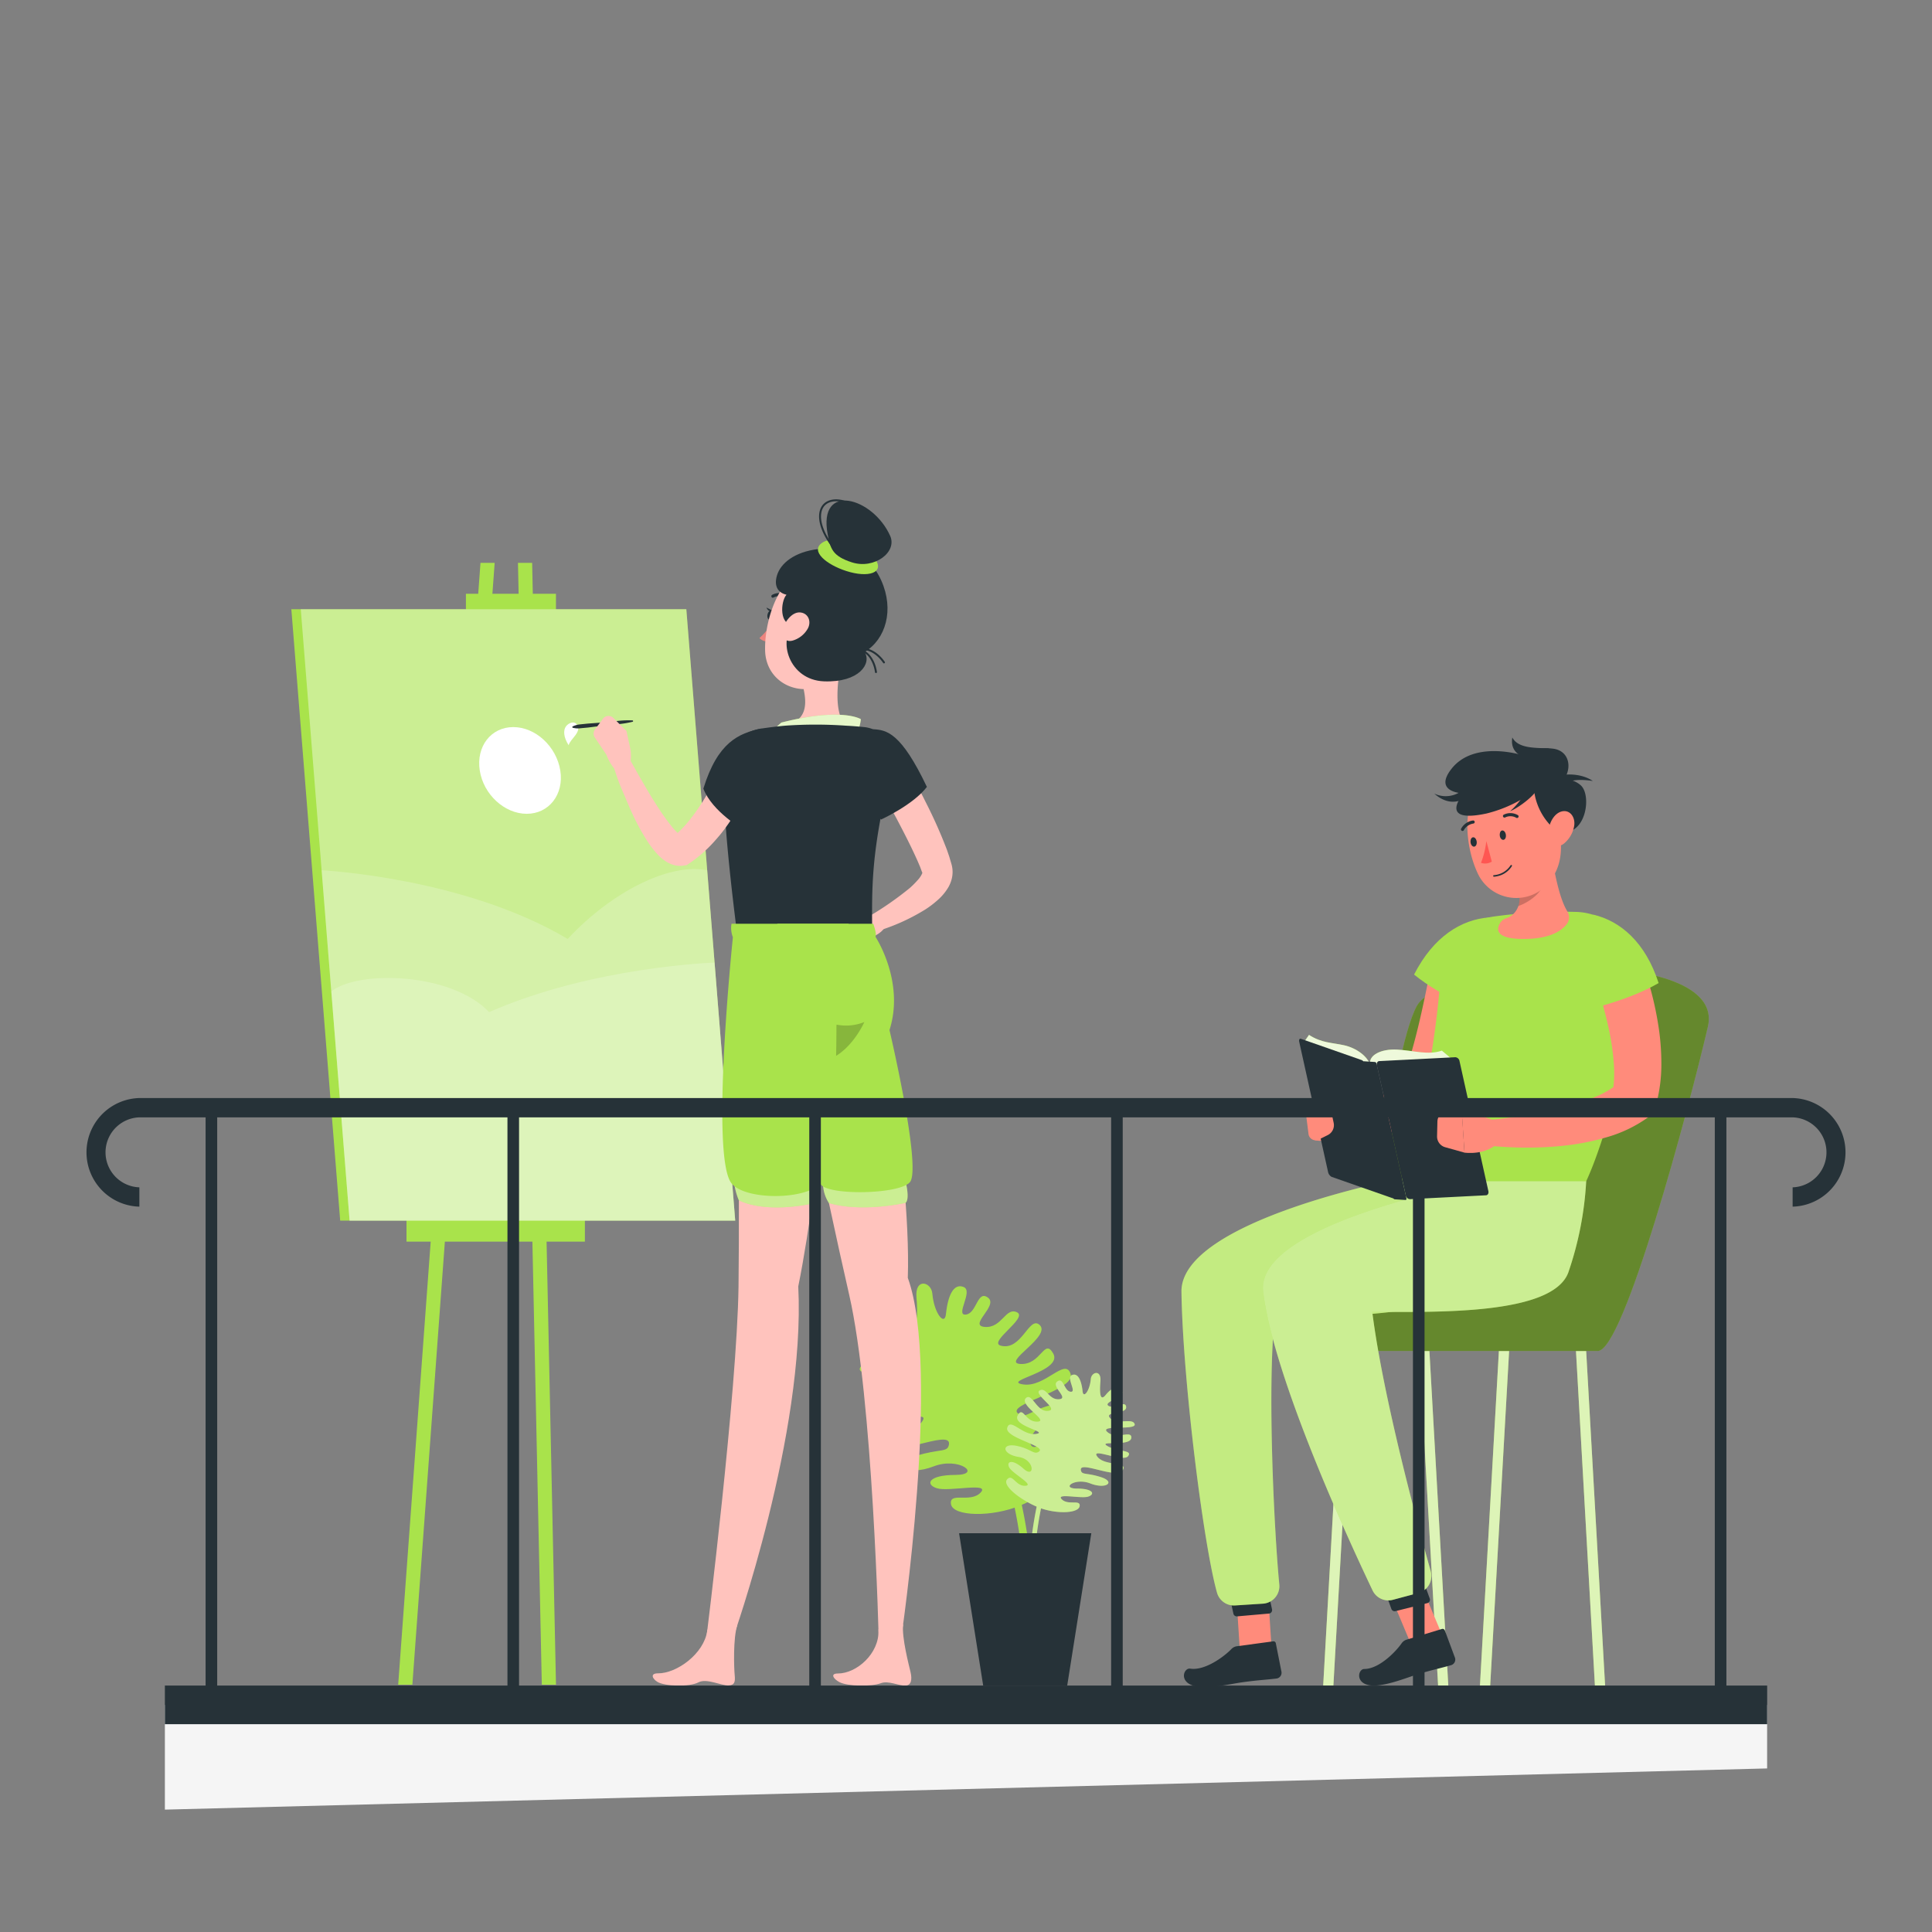 <svg xmlns="http://www.w3.org/2000/svg" viewBox="0 0 500 500"><rect x="0" y="0" width="500" height="500" fill="#808080" stroke="none"/><g id="freepik--Shadow--inject-266"><polygon points="457.33 457.67 42.67 468.33 42.67 441.22 457.33 441.22 457.33 457.67" style="fill:#f5f5f5"></polygon></g><g id="freepik--Plant--inject-266"><path d="M266.33,410.83a1,1,0,0,1-1-.9l-.12-1.19c-1.53-15.23-3.83-38.23-23.49-59.73a1,1,0,0,1,.07-1.42,1,1,0,0,1,1.41.07c20.1,22,22.54,46.33,24,60.88l.12,1.19a1,1,0,0,1-.9,1.1Z" style="fill:#A9E34B"></path><path d="M264.11,389.6c-7.37,3.11-17.54,2.89-18-.36s5-.18,7.66-2.95-8.18-.17-11.27-1.12-2.35-3.44,4.74-3.46.92-4.76-5.62-2.21c-7,2.71-11-.64-4.65-2.68s8.33-.77,8.63-3.08c.53-4.06-15.17,4.06-17.85.16s7.59-1.66,10.78-5.86-11,2.58-13.15-.2,4.51-1.77,8.87-4.36-10.41.59-10.27-3.72c.1-3.1,6.29,1.11,10.2-2.22s-12.53-.58-11.65-3.42,7.71.48,10.49-2.55-7.07-1.55-6.85-4.74,5.34,1,7.6-.57-6.75-3.65-5.92-6,3.78-2.75,7.06,1.35c2.67,3.31,2.61-1.78,2.27-5.87-.42-5.13,3.86-4,4.11-.95.44,5.08,3.19,8.49,3.52,5.3.52-5.05,2.09-8.06,4.61-7s-2.32,7.46.55,7.12,2.92-6.46,5.72-4.38-5.25,7.23-.81,7.58,5.35-5.21,8.32-3.79-7.67,7.77-4.16,8.65c5.31,1.35,7.24-7.57,9.88-5.49,3.68,2.9-10.07,10-4.76,10.22s6.09-6.82,8.41-2.72c2.63,4.67-13.52,7.09-7.82,8s10.94-7.08,12.32-2.71-17.22,7.85-13.48,10.33c2.12,1.41,3.33-1.27,9.53-2.52,6.51-1.31,6.39,3.57-1,4.77-6.94,1.13-6.94,9.45-2,5.06s7.5-3.17,6.16-.58-11.05,7.63-6.88,7.85,5.4-5.33,7.76-2.77S271.49,386.49,264.11,389.6Z" style="fill:#A9E34B"></path><path d="M293.65,368.56c-.53-1.72-4.67.29-6.35-1.54s4.27-.94,4.15-2.87-3.23.61-4.6-.34,4.08-2.21,3.58-3.62-2.28-1.66-4.27.81c-1.61,2-1.57-1.07-1.37-3.54.25-3.1-2.33-2.4-2.49-.58-.26,3.08-1.92,5.13-2.12,3.21-.32-3-1.27-4.87-2.79-4.21s1.4,4.51-.33,4.3-1.77-3.9-3.46-2.64,3.17,4.37.49,4.58-3.23-3.15-5-2.29,4.64,4.69,2.51,5.23c-3.2.81-4.37-4.58-6-3.32-2.22,1.75,6.09,6.06,2.88,6.18s-3.68-4.13-5.08-1.65c-1.59,2.82,8.17,4.29,4.73,4.83s-6.62-4.28-7.45-1.63,10.41,4.74,8.15,6.24c-1.28.85-2-.77-5.76-1.53-3.94-.79-3.87,2.16.6,2.89,4.2.68,4.19,5.71,1.24,3.05s-4.54-1.91-3.72-.34,6.67,4.6,4.16,4.74-3.27-3.22-4.69-1.68,3.23,5.18,7.63,7.08a99.92,99.92,0,0,0-1.67,11.53l-.07.73a.6.6,0,0,0,.54.66h.06a.6.6,0,0,0,.6-.54l.07-.73a102.85,102.85,0,0,1,1.59-11.21c4.34,1.5,9.71,1.27,10-.57s-3-.11-4.63-1.78,4.95-.1,6.81-.68,1.42-2.08-2.86-2.09-.56-2.88,3.4-1.34c4.2,1.64,6.66-.38,2.8-1.62s-5-.46-5.21-1.86c-.32-2.45,9.17,2.45,10.79.1s-4.59-1-6.52-3.54,6.65,1.56,7.95-.12-2.73-1.07-5.36-2.64,6.29.36,6.21-2.25c-.06-1.87-3.8.67-6.17-1.34S294.18,370.28,293.65,368.56Z" style="fill:#A9E34B"></path><path d="M293.65,368.56c-.53-1.72-4.67.29-6.35-1.54s4.27-.94,4.15-2.87-3.23.61-4.6-.34,4.08-2.21,3.58-3.62-2.28-1.66-4.27.81c-1.61,2-1.57-1.07-1.37-3.54.25-3.1-2.33-2.4-2.49-.58-.26,3.08-1.92,5.13-2.12,3.21-.32-3-1.27-4.87-2.79-4.21s1.4,4.51-.33,4.3-1.77-3.9-3.46-2.64,3.17,4.37.49,4.58-3.23-3.15-5-2.29,4.64,4.69,2.51,5.23c-3.2.81-4.37-4.58-6-3.32-2.22,1.75,6.09,6.06,2.88,6.18s-3.68-4.13-5.08-1.65c-1.59,2.82,8.17,4.29,4.73,4.83s-6.62-4.28-7.45-1.63,10.41,4.74,8.15,6.24c-1.28.85-2-.77-5.76-1.53-3.94-.79-3.87,2.16.6,2.89,4.2.68,4.19,5.71,1.24,3.05s-4.54-1.91-3.72-.34,6.67,4.6,4.16,4.74-3.27-3.22-4.69-1.68,3.23,5.18,7.63,7.08a99.92,99.92,0,0,0-1.67,11.53l-.07.73a.6.6,0,0,0,.54.66h.06a.6.6,0,0,0,.6-.54l.07-.73a102.85,102.85,0,0,1,1.59-11.21c4.34,1.5,9.71,1.27,10-.57s-3-.11-4.63-1.78,4.95-.1,6.81-.68,1.42-2.08-2.86-2.09-.56-2.88,3.4-1.34c4.2,1.64,6.66-.38,2.8-1.62s-5-.46-5.21-1.86c-.32-2.45,9.17,2.45,10.79.1s-4.59-1-6.52-3.54,6.65,1.56,7.95-.12-2.73-1.07-5.36-2.64,6.29.36,6.21-2.25c-.06-1.87-3.8.67-6.17-1.34S294.18,370.28,293.65,368.56Z" style="fill:#fff;opacity:0.4"></path><polygon points="282.43 396.8 248.21 396.8 254.45 436.24 276.19 436.24 282.43 396.8" style="fill:#263238"></polygon></g><g id="freepik--character-2--inject-266"><polygon points="372.18 436.23 374.82 436.23 369.93 349.63 367.28 349.63 372.18 436.23" style="fill:#A9E34B"></polygon><polygon points="372.18 436.23 374.82 436.23 369.93 349.63 367.28 349.63 372.18 436.23" style="fill:#fff;opacity:0.6"></polygon><polygon points="345.08 436.23 342.44 436.23 347.33 349.63 349.98 349.63 345.08 436.23" style="fill:#A9E34B"></polygon><polygon points="345.08 436.23 342.44 436.23 347.33 349.63 349.98 349.63 345.08 436.23" style="fill:#fff;opacity:0.6"></polygon><polygon points="412.76 436.23 415.4 436.23 410.5 349.63 407.86 349.63 412.76 436.23" style="fill:#A9E34B"></polygon><polygon points="412.76 436.23 415.4 436.23 410.5 349.63 407.86 349.63 412.76 436.23" style="fill:#fff;opacity:0.6"></polygon><polygon points="385.66 436.23 383.01 436.23 387.91 349.63 390.56 349.63 385.66 436.23" style="fill:#A9E34B"></polygon><polygon points="385.66 436.23 383.01 436.23 387.91 349.63 390.56 349.63 385.66 436.23" style="fill:#fff;opacity:0.6"></polygon><path d="M353,337s6.85-64.18,13.67-76.65S447,244.25,442,265.69s-21.74,83.94-28.48,83.94H330.3C330.3,331.3,353,337,353,337Z" style="fill:#A9E34B"></path><path d="M353,337s6.85-64.18,13.67-76.65S447,244.25,442,265.69s-21.74,83.94-28.48,83.94H330.3C330.3,331.3,353,337,353,337Z" style="opacity:0.4"></path><polygon points="329.14 427.41 320.91 427.71 319.6 407.39 327.83 407.09 329.14 427.41" style="fill:#ff8b7b"></polygon><path d="M320,426.06l9.48-1.28a.6.6,0,0,1,.7.49l1.47,7.43a1.5,1.5,0,0,1-1.27,1.7c-3.31.39-4.91.41-9.07,1-2.56.35-9.51,2-12.84.73s-2-4.54-.44-4.29c3.61.58,8.47-2.84,10.59-5A2.46,2.46,0,0,1,320,426.06Z" style="fill:#263238"></path><path d="M326.45,407.46l-8.29.35a.91.91,0,0,0-.84,1.09l1.88,8.71a.9.9,0,0,0,1,.7l8.2-.72a.9.9,0,0,0,.8-1.09l-1.8-8.33A.89.89,0,0,0,326.45,407.46Z" style="fill:#263238"></path><path d="M362.76,304.94s-57.26,10.85-57,29.37c.33,22.64,5.67,65.33,9.2,77.88a4.55,4.55,0,0,0,4.67,3.3l7.21-.46a4.54,4.54,0,0,0,4.24-5c-1.27-13.08-3.17-50.31-1.2-69.13,15.81,0,50.79-.36,54.86-11.62a86.79,86.79,0,0,0,4.61-23.66Z" style="fill:#A9E34B"></path><path d="M362.76,304.94s-57.26,10.85-57,29.37c.33,22.64,5.67,65.33,9.2,77.88a4.55,4.55,0,0,0,4.67,3.3l7.21-.46a4.54,4.54,0,0,0,4.24-5c-1.27-13.08-3.17-50.31-1.2-69.13,15.81,0,50.79-.36,54.86-11.62a86.79,86.79,0,0,0,4.61-23.66Z" style="fill:#fff;opacity:0.3"></path><polygon points="373.48 423.75 365.14 425.47 357.36 406.95 365.69 405.24 373.48 423.75" style="fill:#ff8b7b"></polygon><path d="M364,424.35l9.15-2.77a.61.61,0,0,1,.77.38l2.64,7.1a1.51,1.51,0,0,1-1,1.88c-3.2.91-4.78,1.18-8.8,2.4-2.48.75-9.07,3.5-12.56,2.76s-2.67-4.17-1.12-4.17c3.66,0,7.91-4.15,9.66-6.65A2.43,2.43,0,0,1,364,424.35Z" style="fill:#263238"></path><path d="M366.12,405.16l-8.37,1.72a.9.9,0,0,0-.66,1.19l3,8.33a.9.9,0,0,0,1.07.56l8.23-2.07a.9.9,0,0,0,.63-1.18l-2.89-8A.91.91,0,0,0,366.12,405.16Z" style="fill:#263238"></path><path d="M386.19,305.28s-61.5,10.64-59.28,29c2.73,22.53,22.44,65,28.31,77.32a4.53,4.53,0,0,0,5.28,2.42l6.58-1.76a4.54,4.54,0,0,0,3.19-5.62c-3.34-11.89-12.37-45.16-15.13-67.13,15.81,0,46.68,1,50.75-10.23a87,87,0,0,0,4.62-23.66Z" style="fill:#A9E34B"></path><path d="M386.19,305.28s-61.5,10.64-59.28,29c2.73,22.53,22.44,65,28.31,77.32a4.53,4.53,0,0,0,5.28,2.42l6.58-1.76a4.54,4.54,0,0,0,3.19-5.62c-3.34-11.89-12.37-45.16-15.13-67.13,15.81,0,46.68,1,50.75-10.23a87,87,0,0,0,4.62-23.66Z" style="fill:#fff;opacity:0.4"></path><path d="M383.2,251.82c-.46,3.08-1,6-1.69,8.92s-1.38,5.86-2.23,8.78-1.78,5.84-2.92,8.77a47.62,47.62,0,0,1-4.41,9l-.21.32a4.58,4.58,0,0,1-1.15,1.21,24.81,24.81,0,0,1-6.79,3.36A34.92,34.92,0,0,1,357,293.6a42.81,42.81,0,0,1-6.58.21A39.7,39.7,0,0,1,344,293a3.23,3.23,0,0,1,.07-6.33l.27,0c1.73-.32,3.68-.67,5.47-1.09s3.59-.9,5.28-1.47a32.63,32.63,0,0,0,4.71-2,16.53,16.53,0,0,0,3.62-2.49L362,281.18a45.21,45.21,0,0,0,2.73-7c.79-2.58,1.51-5.26,2.18-8s1.28-5.48,1.86-8.25,1.15-5.61,1.68-8.28l0-.09a6.45,6.45,0,0,1,12.7,2.21Z" style="fill:#ff8b7b"></path><path d="M385.41,237.43c-7.18.52-14.42,4.92-19.45,14.79,7.37,6,18,10.06,18,10.06S395.31,244.14,385.41,237.43Z" style="fill:#A9E34B"></path><path d="M386.49,237.21A130.11,130.11,0,0,1,407.91,236a16,16,0,0,1,15.46,17.56c-1.71,19.19-8.17,42.09-12.86,52.14h-48A228.83,228.83,0,0,0,372.87,252,16,16,0,0,1,386.49,237.21Z" style="fill:#A9E34B"></path><path d="M423.56,245.49c.39.92.67,1.63,1,2.44s.57,1.57.84,2.35c.53,1.58,1,3.16,1.5,4.76a85.42,85.42,0,0,1,2.19,9.8,63.12,63.12,0,0,1,.87,10.29A40.1,40.1,0,0,1,428.56,286l-.09.34a5.23,5.23,0,0,1-1.94,2.82,34.46,34.46,0,0,1-10.74,5.16,61.73,61.73,0,0,1-10.71,2.14,89.13,89.13,0,0,1-10.54.54c-1.75,0-3.49-.08-5.22-.18s-3.44-.24-5.25-.48a3.21,3.21,0,0,1,.1-6.37h.12c3.15-.31,6.47-.68,9.66-1.21s6.38-1.09,9.46-1.85a61.81,61.81,0,0,0,8.82-2.77,26,26,0,0,0,7.06-4.09l-2,3.16a32.7,32.7,0,0,0,.38-7.75,63,63,0,0,0-1.14-8.34c-.58-2.81-1.29-5.64-2.11-8.45-.41-1.41-.84-2.81-1.31-4.19l-.72-2.07c-.23-.66-.5-1.41-.7-1.94l-.06-.13a6.45,6.45,0,0,1,12-4.83Z" style="fill:#ff8b7b"></path><path d="M412.39,236.72c7,1.66,13.46,7.15,16.86,17.7-8.24,4.75-19.36,7.07-19.36,7.07S401.55,241.78,412.39,236.72Z" style="fill:#A9E34B"></path><path d="M348.13,287l-8.35-2.77.55,10.87s5.8,1.15,9.17-2.55Z" style="fill:#ff8b7b"></path><path d="M389.83,237.63c3.09-1,4.65-5,2.37-9l9.23-7.86c.87,4.74,2,11.53,4.22,15.14a2.86,2.86,0,0,1-.18,3.26c-1.29,1.67-4.22,3.75-10.77,3.83-7.89.1-7.41-2.58-6.48-4.12A2.93,2.93,0,0,1,389.83,237.63Z" style="fill:#ff8b7b"></path><path d="M392.84,230l7.19-4.66a15.54,15.54,0,0,1-.5,3.26c-.66,2.53-3.71,4.87-6.58,5.88A6.6,6.6,0,0,0,392.84,230Z" style="opacity:0.2"></path><path d="M402.88,208.74c1.12,8.39,2.19,13.23-1.12,18.45a11,11,0,0,1-19.44-1.41c-3.22-7-4.51-19.56,2.88-24.72A11.14,11.14,0,0,1,402.88,208.74Z" style="fill:#ff8b7b"></path><path d="M404.09,202.45c2.92-2.87,2.48-8.28-2.4-8.72a11.47,11.47,0,0,0-7.66,1.73s-12.38-4-18.32,3.43c-5,6.29,3.05,6.44,3.05,6.44s-6.89,7.94,5.92,5.21a34.39,34.39,0,0,0,13.7-6.87S398.39,205.42,404.09,202.45Z" style="fill:#263238"></path><path d="M395.33,203.83c-.29,1.27-2.6,4.52-4.51,6.09,1.08-.31,5.71-3.18,7.36-6.08A24.61,24.61,0,0,1,395.33,203.83Z" style="fill:#263238"></path><path d="M404.68,202.92c1.13-.64,2.82-1.51,7.54-.81-2.54-1.72-6.21-2.05-9.46-1.29A22.19,22.19,0,0,1,404.68,202.92Z" style="fill:#263238"></path><path d="M381.34,203.93c-1,2.59-5.37,5.72-10.15,1.45a6.88,6.88,0,0,0,8.85-2.65A2,2,0,0,0,381.34,203.93Z" style="fill:#263238"></path><path d="M400.39,195.7c-2.3,1.51-10,1-9-4.84,1.54,2.93,6.07,2.64,9.39,2.83A18.54,18.54,0,0,0,400.39,195.7Z" style="fill:#263238"></path><path d="M402.83,215.05a15.92,15.92,0,0,1-5.93-12.53s8.19-2.86,12.2.72C412.13,205.94,410.32,217.44,402.83,215.05Z" style="fill:#263238"></path><path d="M407.39,213.77a7.55,7.55,0,0,1-2.71,4.6c-1.88,1.45-3.88-.46-3.94-2.79-.05-2.1,1.24-5,3.4-5.57S407.77,211.51,407.39,213.77Z" style="fill:#ff8b7b"></path><path d="M389.7,215.94c.13.67-.11,1.3-.55,1.4s-.9-.36-1-1,.11-1.3.55-1.4S389.57,215.26,389.7,215.94Z" style="fill:#263238"></path><path d="M382.15,217.69c.13.68-.12,1.3-.56,1.41s-.89-.37-1-1,.12-1.3.56-1.4S382,217,382.15,217.69Z" style="fill:#263238"></path><path d="M384.66,217.66a21.82,21.82,0,0,1-1.38,5.64,3.31,3.31,0,0,0,2.8-.31Z" style="fill:#ff5652"></path><path d="M387.46,226.77a5.84,5.84,0,0,0,3.82-2.62.2.2,0,0,0-.07-.27.21.21,0,0,0-.28.08,5.63,5.63,0,0,1-4.3,2.53.2.2,0,0,0,0,.4A4.84,4.84,0,0,0,387.46,226.77Z" style="fill:#263238"></path><path d="M392.82,211.63a.32.32,0,0,0,.14-.14.4.4,0,0,0-.16-.55,3.87,3.87,0,0,0-3.64-.1.4.4,0,0,0-.15.55.41.41,0,0,0,.55.15,3.05,3.05,0,0,1,2.86.11A.38.38,0,0,0,392.82,211.63Z" style="fill:#263238"></path><path d="M378.52,215.05a.4.4,0,0,0,.32-.2,3.39,3.39,0,0,1,2.44-1.71.4.4,0,0,0,.37-.43.4.4,0,0,0-.43-.37h0a4.13,4.13,0,0,0-3.07,2.1.4.4,0,0,0,.14.55A.42.42,0,0,0,378.52,215.05Z" style="fill:#263238"></path><path d="M354.6,275.58c-.54-2.44,2.74-4.18,7-3.94s8.06,1.5,11.55.26l3.08,2.59Z" style="fill:#A9E34B"></path><path d="M354.6,275.58c-.54-2.44,2.74-4.18,7-3.94s8.06,1.5,11.55.26l3.08,2.59Z" style="fill:#fff;opacity:0.8"></path><path d="M364.9,310.34l19.66-1c.47,0,.76-.51.63-1.08l-7.47-33.65a1.19,1.19,0,0,0-1.09-1l-19.66,1c-.47,0-.76.51-.63,1.08l7.47,33.65A1.19,1.19,0,0,0,364.9,310.34Z" style="fill:#263238"></path><path d="M354.67,275.91c-.54-2.44-3.6-4.68-6.8-5.39s-5.89-.59-9.1-2.69l-1.39,2Z" style="fill:#A9E34B"></path><path d="M354.67,275.91c-.54-2.44-3.6-4.68-6.8-5.39s-5.89-.59-9.1-2.69l-1.39,2Z" style="fill:#fff;opacity:0.8"></path><path d="M360.37,310.08l-15.75-5.51a1.89,1.89,0,0,1-.92-1.28l-7.46-33.65c-.13-.57.08-.93.46-.79l15.74,5.51a1.82,1.82,0,0,1,.92,1.27l7.47,33.66C361,309.86,360.75,310.21,360.37,310.08Z" style="fill:#263238"></path><path d="M344.35,286.86l.8,3.72a2.87,2.87,0,0,1-1.53,3.18l-2.31,1.15a1.86,1.86,0,0,1-2.67-1.44l-.83-6.6a1.87,1.87,0,0,1,1.66-2.08l1.77-.18A2.89,2.89,0,0,1,344.35,286.86Z" style="fill:#ff8b7b"></path><path d="M363.73,310.55l-2.77-.17a.55.55,0,0,1-.45-.43l-7.74-34.9c0-.23.07-.4.26-.39l2.77.18a.54.54,0,0,1,.45.43l7.74,34.9C364,310.39,363.92,310.57,363.73,310.55Z" style="fill:#263238"></path><path d="M386.61,289.92l-8.35-2.77L379,298.3s5.64.87,9-2.83Z" style="fill:#ff8b7b"></path><path d="M372,290.25l-.09,3.8a2.88,2.88,0,0,0,2.1,2.85l5,1.4-.71-11.15-3.66.31A2.88,2.88,0,0,0,372,290.25Z" style="fill:#ff8b7b"></path></g><g id="freepik--Canvas--inject-266"><polygon points="106.72 436 103.05 436 124.35 145.67 128.02 145.67 106.72 436" style="fill:#A9E34B"></polygon><polygon points="140.22 436 143.89 436 137.72 145.67 134.05 145.67 140.22 436" style="fill:#A9E34B"></polygon><rect x="105.2" y="313.33" width="46.17" height="8" style="fill:#A9E34B"></rect><rect x="120.58" y="153.67" width="23.3" height="8" style="fill:#A9E34B"></rect><polygon points="190.27 315.89 88.04 315.89 75.4 157.67 177.62 157.67 190.27 315.89" style="fill:#A9E34B"></polygon><polygon points="190.27 315.89 90.48 315.89 77.84 157.67 177.62 157.67 190.27 315.89" style="fill:#fff;opacity:0.4"></polygon><path d="M83.24,225.23S120,227,146.92,243c11.56-12.44,26.64-19.76,36.1-17.77l7.25,90.66H90.48Z" style="fill:#fff;opacity:0.2"></path><path d="M184.93,249.12s-31.46,1-58.35,12.82c-9.66-10.27-33.88-10.94-40.84-5.36l4.74,59.31h99.79Z" style="fill:#fff;opacity:0.2"></path><path d="M145,199.39c-1-6.2-6.4-11.22-12.16-11.22s-9.64,5-8.68,11.22,6.41,11.22,12.16,11.22S146,205.59,145,199.39Z" style="fill:#fff"></path></g><g id="freepik--character-1--inject-266"><path d="M218,170c-1.18,5.1-2.5,14.45.95,17.86a27.28,27.28,0,0,1-12.66,10.38c-6.68-4.27-3.2-10.38-3.2-10.38,5.74-1.36,5.74-5.58,4.88-9.55Z" style="fill:#ffc3bd"></path><path d="M219,192.79a9.16,9.16,0,0,0,3.78-6.67S218,183,202.21,187a91.35,91.35,0,0,0-6.56,6.44s1,1.53,5.29,1.92S219,192.79,219,192.79Z" style="fill:#A9E34B"></path><path d="M219,192.79a9.16,9.16,0,0,0,3.78-6.67S218,183,202.21,187a91.35,91.35,0,0,0-6.56,6.44s1,1.53,5.29,1.92S219,192.79,219,192.79Z" style="fill:#fff;opacity:0.7"></path><path d="M233.13,195.64c2.29,3.91,4.4,7.83,6.4,11.87A124.81,124.81,0,0,1,245.09,220l.58,1.7.53,1.79a7.37,7.37,0,0,1,.3,1.53,7.47,7.47,0,0,1-.06,1.78,8.36,8.36,0,0,1-1,2.81,13.68,13.68,0,0,1-2.89,3.43,24.84,24.84,0,0,1-3,2.28,52.1,52.1,0,0,1-12.76,5.73l-1.71-4a83.39,83.39,0,0,0,10.38-7.24,22.58,22.58,0,0,0,2-2,6.31,6.31,0,0,0,1.2-1.77c.08-.22.09-.36.05-.33a.22.22,0,0,0,0,.12s0,.07,0,.1a1.91,1.91,0,0,1-.07-.18l-.5-1.36-.6-1.41c-1.68-3.8-3.68-7.68-5.71-11.52L225.51,200Z" style="fill:#ffc3bd"></path><path d="M217.71,236l9.09.88,2.52,2.47c-.92,2.29-3.71,3.29-5.4,3.7h0l-6,2.14a2.68,2.68,0,0,1-3.08-.94l-1.34-1.8a2.93,2.93,0,0,1,.71-4.16Z" style="fill:#ffc3bd"></path><path d="M225.88,188.72c3.59.17,7.28.82,14,14.93-3.58,4.69-11.88,8.45-11.88,8.45l-3.26-4.22c-3.91-8.37,1.18-19.16,1.18-19.16" style="fill:#263238"></path><path d="M187.19,199.79c0,7.29.78,20,3.61,42.13h34.92c-.07-12.68-.39-21.13,5.09-43.5a8.23,8.23,0,0,0-7.16-10.25c-1.47-.15-3.05-.28-4.67-.36a111.82,111.82,0,0,0-15.86,0c-2,.18-4.13.45-6.09.74A11.49,11.49,0,0,0,187.19,199.79Z" style="fill:#263238"></path><path d="M196.56,197.5c-.47,1.38-.92,2.51-1.44,3.73s-1.06,2.36-1.62,3.53a69.11,69.11,0,0,1-3.88,6.77c-.72,1.1-1.47,2.18-2.27,3.25s-1.67,2.08-2.57,3.08a34.49,34.49,0,0,1-6.22,5.46l-.82.56-.84.13a6.1,6.1,0,0,1-2.57-.17,7,7,0,0,1-1.75-.76,10.68,10.68,0,0,1-2.17-1.73,24.55,24.55,0,0,1-2.7-3.39,57.59,57.59,0,0,1-3.79-6.79c-1.07-2.29-2-4.59-3-6.9s-1.74-4.65-2.47-7.06l4-1.67c1.16,2.09,2.33,4.22,3.54,6.3s2.4,4.15,3.68,6.13a60.3,60.3,0,0,0,3.95,5.64,15.5,15.5,0,0,0,2,2.17,3.34,3.34,0,0,0,.73.5c.14.07-.07-.19-.83-.1l-1.66.69a30,30,0,0,0,4.5-4.51,52.86,52.86,0,0,0,3.84-5.47c1.19-1.93,2.25-4,3.26-6,.5-1,1-2.08,1.44-3.13s.91-2.17,1.26-3.09Z" style="fill:#ffc3bd"></path><path d="M200.31,196.41c0-3.81-3.28-7.86-3.28-7.86-5.84,1.21-11.3,3.53-15,15.55,2.28,6,10.39,10.62,10.39,10.62l5.47-10S200.27,200.23,200.31,196.41Z" style="fill:#263238"></path><path d="M149.18,187.37c-.66-.76-2-.33-2.71.62s-.68,2.76.7,4.87C147.51,191.25,150.87,189.31,149.18,187.37Z" style="fill:#fff"></path><path d="M163.72,186.79a25.2,25.2,0,0,1-3.84.63c-1.29.1-2.58.21-3.86.38l-3.86.49-1.93.18a5.24,5.24,0,0,1-2-.13.19.19,0,0,1,0-.35,5.51,5.51,0,0,1,1.9-.52l1.93-.2,3.88-.29c1.29-.09,2.57-.24,3.86-.4a23.9,23.9,0,0,1,3.88-.14.17.17,0,0,1,.17.18A.18.18,0,0,1,163.72,186.79Z" style="fill:#263238"></path><path d="M163,193.18l-.87-4-3.39-3.37a1.78,1.78,0,0,0-2.67.17L154,188.76a1.79,1.79,0,0,0-.07,2.09l3,4.46s1.73,4.94,5,5.5A10.55,10.55,0,0,0,163,193.18Z" style="fill:#ffc3bd"></path><path d="M200.24,159.31c-.15.69-.63,1.18-1.07,1.1s-.69-.7-.54-1.38.62-1.18,1.07-1.1S200.38,158.63,200.24,159.31Z" style="fill:#263238"></path><path d="M199.88,158l-1.53-.77S198.92,158.67,199.88,158Z" style="fill:#263238"></path><path d="M199.88,154.68a.38.38,0,0,1-.22-.21.42.42,0,0,1,.2-.54,4,4,0,0,1,3.72,0,.39.39,0,0,1,.12.56.42.42,0,0,1-.56.14,3.19,3.19,0,0,0-2.94,0A.45.45,0,0,1,199.88,154.68Z" style="fill:#263238"></path><path d="M199.88,161.2a19.58,19.58,0,0,1-3.34,3.93,2.88,2.88,0,0,0,2.32.88Z" style="fill:#ed847e"></path><path d="M223.74,160.59c-2.29,8.3-3.08,11.85-8.21,15.41-7.71,5.34-17.31,1.07-17.52-7.66-.19-7.85,3.58-20.1,12.45-22A11.24,11.24,0,0,1,223.74,160.59Z" style="fill:#ffc3bd"></path><path d="M205.54,161.67c-3.92.41-3.58-6-2-7.75-1.89-.44-3.38-1.92-2.46-5s4.42-6.09,10.75-6.84,12.86.59,16.25,8.17,1.17,15.17-4.33,18.5c1.91,2.92-1.34,7.92-10.5,7.58S201.2,165.5,205.54,161.67Z" style="fill:#263238"></path><path d="M226.7,174.19a.26.26,0,0,1-.25-.21c-.34-2.48-1.79-5.26-4.16-5.51a.24.24,0,0,1-.22-.27.25.25,0,0,1,.27-.23c2.64.28,4.24,3.28,4.61,5.94a.25.25,0,0,1-.21.28Z" style="fill:#263238"></path><path d="M228.77,171.68a.26.26,0,0,1-.21-.11c-1.4-2.07-3.93-3.93-6.16-3.11a.26.26,0,0,1-.32-.15.25.25,0,0,1,.15-.32c2.5-.91,5.24,1.07,6.75,3.3a.25.25,0,0,1-.07.35A.23.23,0,0,1,228.77,171.68Z" style="fill:#263238"></path><path d="M219,147.77c-5.07-1.63-9.36-5.1-6.28-7.27s10.92.25,13.67,4S224.75,149.63,219,147.77Z" style="fill:#A9E34B"></path><path d="M220.48,145.54c-5.07-1.63-5.59-3.57-6.28-7.28-2.54-13.59,11.69-9.59,16.17.41C232.27,142.91,226.25,147.39,220.48,145.54Z" style="fill:#263238"></path><path d="M216.2,142.63a.26.26,0,0,1-.19-.1c-4.9-6.09-4.62-10.31-2.89-12.08s5.52-1.92,10.15,1.64a.25.25,0,0,1-.3.4c-4.39-3.38-7.93-3.28-9.49-1.69s-1.78,5.59,2.92,11.42a.25.25,0,0,1,0,.35A.25.25,0,0,1,216.2,142.63Z" style="fill:#263238"></path><path d="M190.8,241.92s.68,64.76.33,91c-.37,27.28-8.32,91-8.32,91h6.88s18.82-52.95,16.9-91c5.94-29.21,11.42-91,11.42-91Z" style="fill:#ffc3bd"></path><path d="M190.83,420.54s-7.47-.8-7.8,1.52c-.84,5.94-7.91,11.05-12.77,11-2.09,0-1.41,1.44-.1,2.22,1.92,1.15,8.26,1.35,10.6.11,2.1-1.12,5.9.87,7.77.8,1.57-.07,1.79-.89,1.61-2.66S189.69,423.89,190.83,420.54Z" style="fill:#ffc3bd"></path><path d="M233.73,420.41s-6.48-.82-6.38,1.5c.24,6-5.65,11.2-10.52,11.19-2.09,0-1.09,1.44.39,2.22,2.18,1.15,8.44,1.18,10.69.31,2-.79,4.59.67,6.44.6,1.55-.07,1.72-1.67,1.3-3.48S233.33,423.75,233.73,420.41Z" style="fill:#ffc3bd"></path><path d="M199.92,241.92s14,67.81,19.85,93.18c6.11,26.63,7.69,89.14,7.68,91.12l5.79-2.33s10.3-69.53,1.7-93.18c1-29.62-9.92-88.79-9.92-88.79Z" style="fill:#ffc3bd"></path><path d="M213,306.06a9.38,9.38,0,0,0,1.5,5.25s6.82,2.59,19.85,0c1.25-1.07-.07-5.89-.07-5.89S223.42,308,213,306.06Z" style="fill:#A9E34B"></path><path d="M213,306.06a9.38,9.38,0,0,0,1.5,5.25s6.82,2.59,19.85,0c1.25-1.07-.07-5.89-.07-5.89S223.42,308,213,306.06Z" style="fill:#fff;opacity:0.4"></path><path d="M226.56,242.42c.42-.75-.57-3.36-.57-3.36H201.17a7.92,7.92,0,0,0,1.22,3.5s3.78,53.48,10,63.9c1.81,3.07,21.58,2.67,23.3-.83,2.49-5.08-5.49-39.06-5.49-39.06C234.22,254,226.56,242.42,226.56,242.42Z" style="fill:#A9E34B"></path><path d="M216.47,265.17a12.64,12.64,0,0,0,7.22-.67s-4.05,9.29-11.55,10.33A25.43,25.43,0,0,0,216.47,265.17Z" style="opacity:0.2"></path><path d="M190,306.06a17.34,17.34,0,0,0,1.2,4.55s5.9,3.52,18.93.9c1.26-1.07,1.15-5.45,1.15-5.45S200.42,308,190,306.06Z" style="fill:#A9E34B"></path><path d="M190,306.06a17.34,17.34,0,0,0,1.2,4.55s5.9,3.52,18.93.9c1.26-1.07,1.15-5.45,1.15-5.45S200.42,308,190,306.06Z" style="fill:#fff;opacity:0.4"></path><path d="M218.31,242.67a15.32,15.32,0,0,0,1.33-3.61H189.31a6.66,6.66,0,0,0,.36,3.5s-5.79,55.56-.53,63.44c3.17,4.75,20.3,4.79,23.86-.37s3.47-40.46,3.47-40.46C222.14,256.83,218.31,242.67,218.31,242.67Z" style="fill:#A9E34B"></path><path d="M209,162.77a6.59,6.59,0,0,1-3.83,3c-2.13.6-3.13-1.27-2.49-3.26.58-1.78,2.39-4.25,4.5-4S210.05,161,209,162.77Z" style="fill:#ffc3bd"></path></g><g id="freepik--Balcony--inject-266"><rect x="42.67" y="436.22" width="414.67" height="10" style="fill:#263238"></rect><rect x="53.21" y="286.67" width="3" height="156" style="fill:#263238"></rect><rect x="131.33" y="286.67" width="3" height="156" style="fill:#263238"></rect><rect x="209.44" y="286.67" width="3" height="156" style="fill:#263238"></rect><rect x="287.56" y="286.67" width="3" height="156" style="fill:#263238"></rect><rect x="365.67" y="286.67" width="3" height="156" style="fill:#263238"></rect><rect x="443.79" y="286.67" width="3" height="156" style="fill:#263238"></rect><path d="M463.93,312.28v-5a9.06,9.06,0,0,0,0-18.11H36.07a9.06,9.06,0,0,0,0,18.11v5a14.06,14.06,0,0,1,0-28.11H463.93a14.06,14.06,0,0,1,0,28.11Z" style="fill:#263238"></path></g></svg>